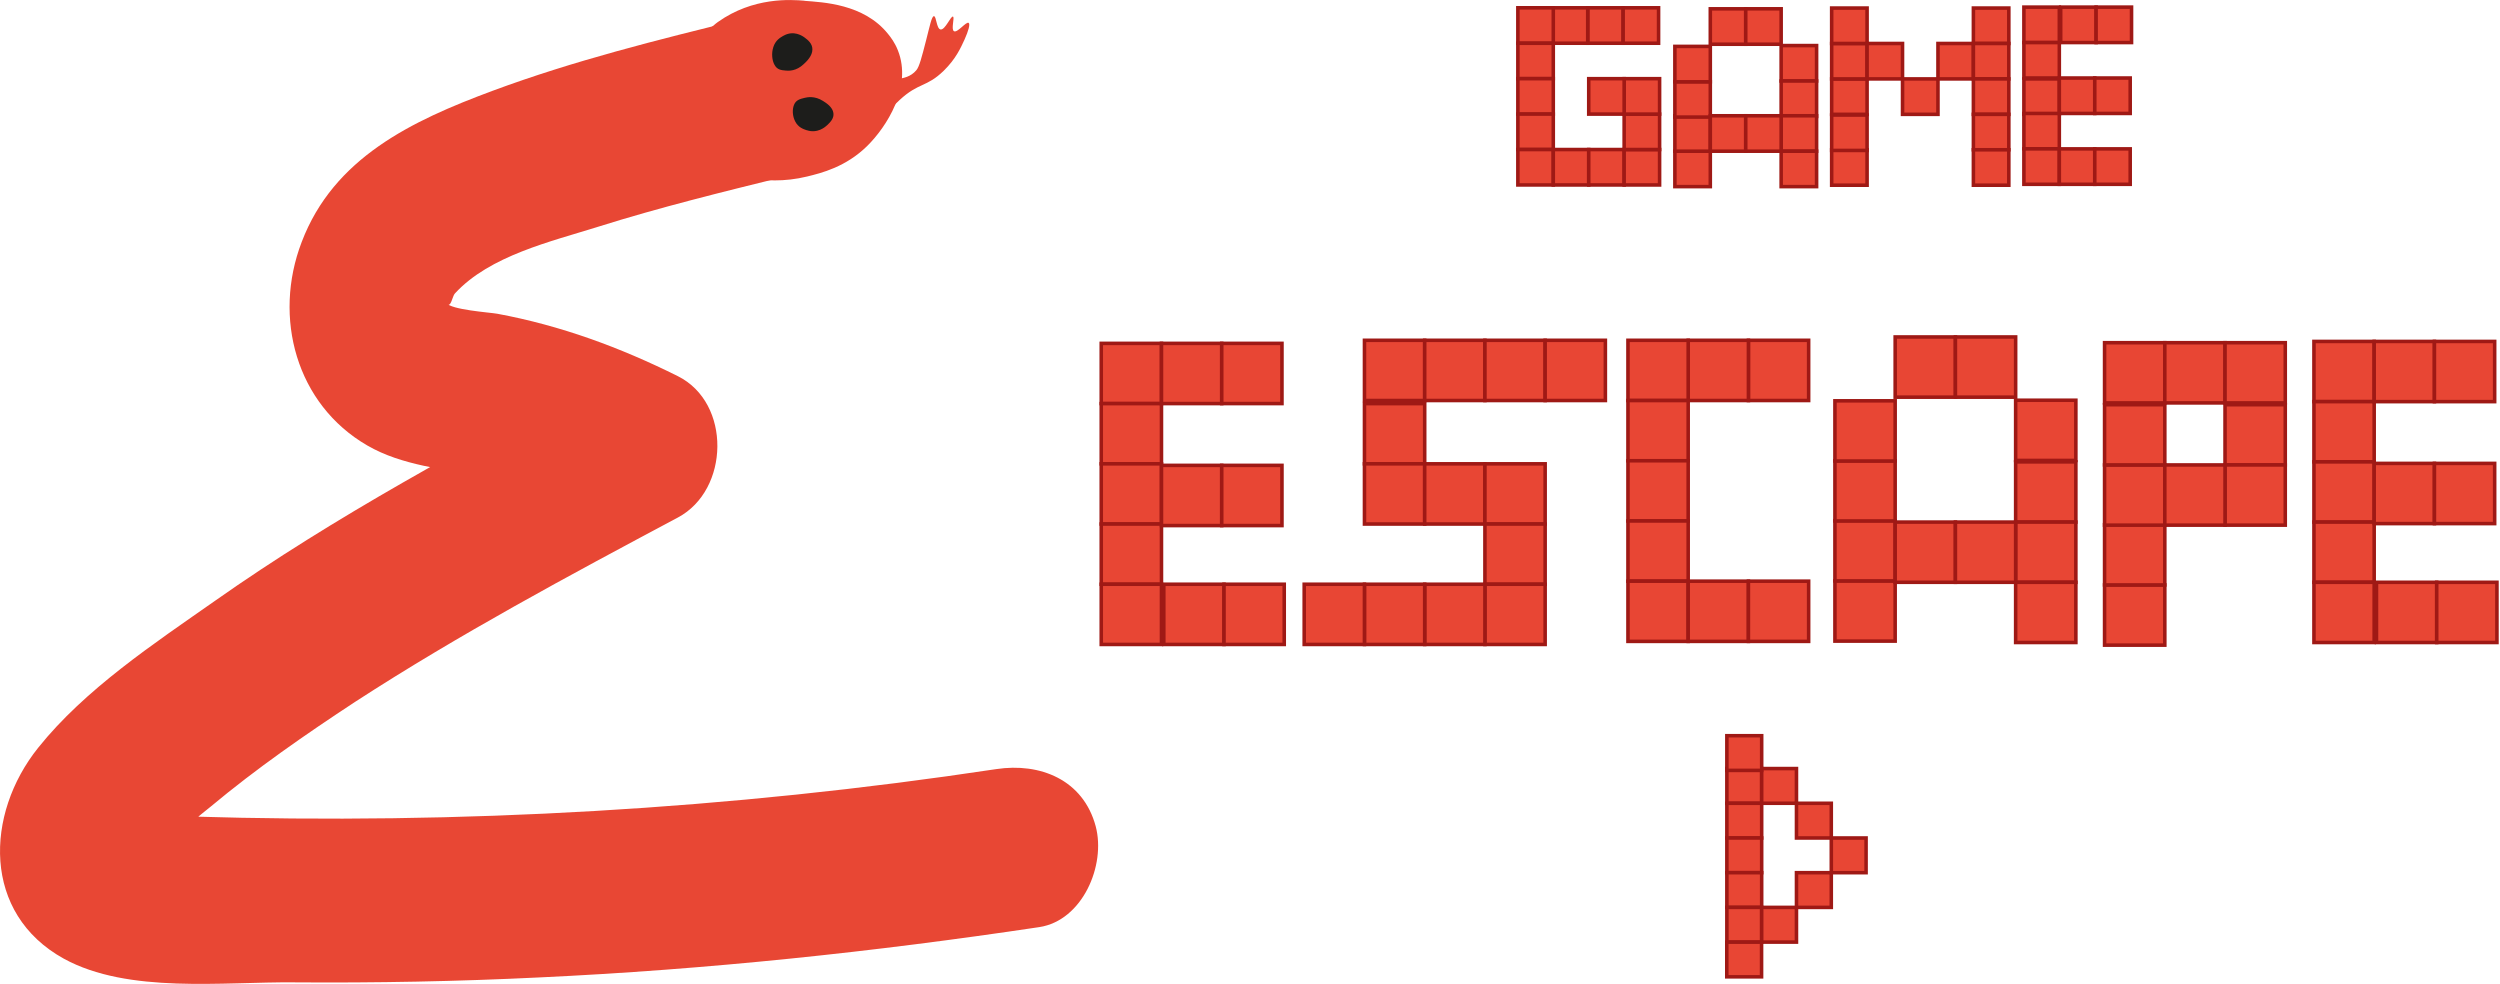 <svg width="1400" height="551" viewBox="0 0 1400 551" fill="none" xmlns="http://www.w3.org/2000/svg">
<g clip-path="url(#clip0_628_245)">
<path d="M415.267 10.762C368.274 22.283 321.106 34.039 275.752 50.883C230.398 67.727 186.858 88.431 168.951 135.513C152.682 177.857 165.907 226.401 205.643 249.444C225.541 260.966 248.305 262.253 270.134 267.4C292.021 272.547 313.674 279.857 334.098 290.092V210.96C261.297 249.795 188.087 288.806 120.378 336.472C86.436 360.276 47.578 385.952 21.36 418.762C-8.427 455.96 -10.066 511.639 35.815 536.905C71.922 556.673 125.06 549.713 164.796 550.123C210.501 550.474 256.206 549.596 301.735 547.374C395.662 542.987 489.12 533.103 581.994 519.184C606.221 515.499 619.389 484.56 613.595 462.744C606.573 436.542 582.345 427.009 557.941 430.694C408.888 453.211 257.844 461.867 107.152 457.246C99.72 457.071 89.069 454.498 82.046 456.311C80.759 456.662 79.706 456.662 78.769 455.96C74.439 463.446 77.482 471.517 88.191 480.173C91.234 478.886 96.852 470.114 99.603 467.365C105.397 461.867 111.717 456.72 117.862 451.807C143.494 430.401 170.999 411.335 198.972 392.97C257.142 355.246 318.414 322.435 379.627 289.8C408.537 274.418 409.649 225.699 379.627 210.668C347.265 194.526 313.849 182.244 278.444 175.693C274.113 174.933 252.402 173.471 250.061 169.669C252.402 173.354 253.338 165.633 254.743 164.347C274.23 143.116 308.758 135.221 334.975 126.974C369.327 116.154 404.382 107.557 439.202 98.959C495.733 85.039 471.74 -3.275 415.15 10.645V10.82L415.267 10.762Z" fill="#E84734"/>
<path d="M450.556 0.409C442.89 -0.234 421.822 -1.755 401.983 12.341C400.871 13.159 380.272 28.191 374.829 54.685C373.366 61.82 371.552 71.119 376.526 79.541C380.038 85.507 385.948 89.426 395.019 92.525C406.197 96.327 426.328 105.1 452.019 98.842C459.861 96.912 473.672 93.578 485.727 81.647C496.261 71.236 511.008 48.778 502.815 28.191C501.06 23.745 498.777 20.821 497.256 18.95C483.679 2.047 460.563 1.287 450.556 0.468V0.409Z" fill="#E84734"/>
<path d="M438.733 20.002C436.802 21.114 434.286 22.576 433.057 26.377C431.945 29.77 432.296 33.805 433.759 36.379C435.281 39.127 437.504 39.303 440.138 39.537C441.659 39.654 445.873 39.946 450.145 35.852C451.842 34.273 454.944 31.29 454.944 27.664C454.944 24.33 452.369 22.342 450.555 20.997C449.384 20.119 444.41 16.727 438.675 20.061L438.733 20.002Z" fill="#1D1D1B"/>
<path d="M492.34 49.07C497.256 42.052 506.795 46.789 513.115 39.361C514.813 37.373 516.1 32.343 518.675 22.342C520.606 14.914 521.718 9.007 523.006 9.065C524.41 9.065 524.41 16.084 526.692 16.493C529.267 16.961 532.428 8.831 533.656 9.299C534.768 9.709 532.428 16.493 534.242 17.487C536.173 18.54 541.03 11.931 542.435 12.809C543.43 13.452 542.259 17.429 540.211 21.991C537.928 27.021 535.178 33.045 528.507 39.595C518.792 49.07 514.52 46.029 503.694 56.088C497.432 61.82 495.442 66.031 493.16 65.212C490.117 64.159 488.361 54.743 492.34 49.07Z" fill="#E84734"/>
<path d="M451.726 72.932C449.678 72.231 446.986 71.295 445.289 67.961C443.767 65.037 443.591 61.294 444.645 58.72C445.757 55.971 447.98 55.445 450.555 54.802C452.018 54.451 456.173 53.515 460.914 56.556C462.786 57.726 466.239 59.949 466.707 63.282C467.175 66.323 464.835 68.546 463.255 70.067C462.201 71.061 457.812 74.98 451.667 72.874L451.726 72.932Z" fill="#1D1D1B"/>
</g>
<g clip-path="url(#clip1_628_245)">
<path d="M797.828 190.569H764.102V224.287H797.828V190.569Z" fill="#E84634" stroke="#9F1915" stroke-width="2" stroke-miterlimit="10"/>
<path d="M797.828 226.021H764.102V259.739H797.828V226.021Z" fill="#E84634" stroke="#9F1915" stroke-width="2" stroke-miterlimit="10"/>
<path d="M831.555 190.569H797.828V224.287H831.555V190.569Z" fill="#E84634" stroke="#9F1915" stroke-width="2" stroke-miterlimit="10"/>
<path d="M865.284 190.569H831.557V224.287H865.284V190.569Z" fill="#E84634" stroke="#9F1915" stroke-width="2" stroke-miterlimit="10"/>
<path d="M797.828 259.739H764.102V293.457H797.828V259.739Z" fill="#E84634" stroke="#9F1915" stroke-width="2" stroke-miterlimit="10"/>
<path d="M831.555 259.739H797.828V293.457H831.555V259.739Z" fill="#E84634" stroke="#9F1915" stroke-width="2" stroke-miterlimit="10"/>
<path d="M865.284 259.739H831.557V293.457H865.284V259.739Z" fill="#E84634" stroke="#9F1915" stroke-width="2" stroke-miterlimit="10"/>
<path d="M865.284 293.457H831.557V327.175H865.284V293.457Z" fill="#E84634" stroke="#9F1915" stroke-width="2" stroke-miterlimit="10"/>
<path d="M865.284 327.175H831.557V360.893H865.284V327.175Z" fill="#E84634" stroke="#9F1915" stroke-width="2" stroke-miterlimit="10"/>
<path d="M831.555 327.175H797.828V360.893H831.555V327.175Z" fill="#E84634" stroke="#9F1915" stroke-width="2" stroke-miterlimit="10"/>
<path d="M797.828 327.175H764.102V360.893H797.828V327.175Z" fill="#E84634" stroke="#9F1915" stroke-width="2" stroke-miterlimit="10"/>
<path d="M764.084 327.175H730.357V360.893H764.084V327.175Z" fill="#E84634" stroke="#9F1915" stroke-width="2" stroke-miterlimit="10"/>
<path d="M899.01 190.569H865.283V224.287H899.01V190.569Z" fill="#E84634" stroke="#9F1915" stroke-width="2" stroke-miterlimit="10"/>
<path d="M1012.84 190.569H979.111V224.287H1012.84V190.569Z" fill="#E84634" stroke="#9F1915" stroke-width="2" stroke-miterlimit="10"/>
<path d="M979.112 190.569H945.385V224.287H979.112V190.569Z" fill="#E84634" stroke="#9F1915" stroke-width="2" stroke-miterlimit="10"/>
<path d="M945.383 190.569H911.656V224.287H945.383V190.569Z" fill="#E84634" stroke="#9F1915" stroke-width="2" stroke-miterlimit="10"/>
<path d="M945.383 224.304H911.656V258.022H945.383V224.304Z" fill="#E84634" stroke="#9F1915" stroke-width="2" stroke-miterlimit="10"/>
<path d="M945.383 258.022H911.656V291.74H945.383V258.022Z" fill="#E84634" stroke="#9F1915" stroke-width="2" stroke-miterlimit="10"/>
<path d="M945.383 291.74H911.656V325.458H945.383V291.74Z" fill="#E84634" stroke="#9F1915" stroke-width="2" stroke-miterlimit="10"/>
<path d="M945.383 325.458H911.656V359.176H945.383V325.458Z" fill="#E84634" stroke="#9F1915" stroke-width="2" stroke-miterlimit="10"/>
<path d="M979.112 325.458H945.385V359.176H979.112V325.458Z" fill="#E84634" stroke="#9F1915" stroke-width="2" stroke-miterlimit="10"/>
<path d="M1012.84 325.458H979.111V359.176H1012.84V325.458Z" fill="#E84634" stroke="#9F1915" stroke-width="2" stroke-miterlimit="10"/>
<path d="M1061.29 325.305H1027.56V359.023H1061.29V325.305Z" fill="#E84634" stroke="#9F1915" stroke-width="2" stroke-miterlimit="10"/>
<path d="M1061.29 291.587H1027.56V325.305H1061.29V291.587Z" fill="#E84634" stroke="#9F1915" stroke-width="2" stroke-miterlimit="10"/>
<path d="M1061.29 258.022H1027.56V291.74H1061.29V258.022Z" fill="#E84634" stroke="#9F1915" stroke-width="2" stroke-miterlimit="10"/>
<path d="M1061.29 224.457H1027.56V258.175H1061.29V224.457Z" fill="#E84634" stroke="#9F1915" stroke-width="2" stroke-miterlimit="10"/>
<path d="M1095.03 188.699H1061.3V222.418H1095.03V188.699Z" fill="#E84634" stroke="#9F1915" stroke-width="2" stroke-miterlimit="10"/>
<path d="M1128.76 188.699H1095.03V222.418H1128.76V188.699Z" fill="#E84634" stroke="#9F1915" stroke-width="2" stroke-miterlimit="10"/>
<path d="M1162.48 224.134H1128.76V257.852H1162.48V224.134Z" fill="#E84634" stroke="#9F1915" stroke-width="2" stroke-miterlimit="10"/>
<path d="M1162.48 258.651H1128.76V292.369H1162.48V258.651Z" fill="#E84634" stroke="#9F1915" stroke-width="2" stroke-miterlimit="10"/>
<path d="M1162.48 292.369H1128.76V326.087H1162.48V292.369Z" fill="#E84634" stroke="#9F1915" stroke-width="2" stroke-miterlimit="10"/>
<path d="M1162.48 326.087H1128.76V359.805H1162.48V326.087Z" fill="#E84634" stroke="#9F1915" stroke-width="2" stroke-miterlimit="10"/>
<path d="M1095.03 292.369H1061.3V326.087H1095.03V292.369Z" fill="#E84634" stroke="#9F1915" stroke-width="2" stroke-miterlimit="10"/>
<path d="M1128.76 292.369H1095.03V326.087H1128.76V292.369Z" fill="#E84634" stroke="#9F1915" stroke-width="2" stroke-miterlimit="10"/>
<path d="M1212.29 327.565H1178.56V361.283H1212.29V327.565Z" fill="#E84634" stroke="#9F1915" stroke-width="2" stroke-miterlimit="10"/>
<path d="M1212.29 293.847H1178.56V327.565H1212.29V293.847Z" fill="#E84634" stroke="#9F1915" stroke-width="2" stroke-miterlimit="10"/>
<path d="M1212.29 260.367H1178.56V294.085H1212.29V260.367Z" fill="#E84634" stroke="#9F1915" stroke-width="2" stroke-miterlimit="10"/>
<path d="M1212.29 226.632H1178.56V260.35H1212.29V226.632Z" fill="#E84634" stroke="#9F1915" stroke-width="2" stroke-miterlimit="10"/>
<path d="M1212.29 191.912H1178.56V225.63H1212.29V191.912Z" fill="#E84634" stroke="#9F1915" stroke-width="2" stroke-miterlimit="10"/>
<path d="M1246.02 191.912H1212.29V225.63H1246.02V191.912Z" fill="#E84634" stroke="#9F1915" stroke-width="2" stroke-miterlimit="10"/>
<path d="M1279.75 191.912H1246.02V225.63H1279.75V191.912Z" fill="#E84634" stroke="#9F1915" stroke-width="2" stroke-miterlimit="10"/>
<path d="M1279.75 226.632H1246.02V260.35H1279.75V226.632Z" fill="#E84634" stroke="#9F1915" stroke-width="2" stroke-miterlimit="10"/>
<path d="M1279.75 260.367H1246.02V294.085H1279.75V260.367Z" fill="#E84634" stroke="#9F1915" stroke-width="2" stroke-miterlimit="10"/>
<path d="M1246.02 260.367H1212.29V294.085H1246.02V260.367Z" fill="#E84634" stroke="#9F1915" stroke-width="2" stroke-miterlimit="10"/>
<path d="M650.426 192.285H616.699V226.003H650.426V192.285Z" fill="#E84634" stroke="#9F1915" stroke-width="2" stroke-miterlimit="10"/>
<path d="M650.426 226.021H616.699V259.739H650.426V226.021Z" fill="#E84634" stroke="#9F1915" stroke-width="2" stroke-miterlimit="10"/>
<path d="M650.426 259.739H616.699V293.457H650.426V259.739Z" fill="#E84634" stroke="#9F1915" stroke-width="2" stroke-miterlimit="10"/>
<path d="M650.426 293.457H616.699V327.175H650.426V293.457Z" fill="#E84634" stroke="#9F1915" stroke-width="2" stroke-miterlimit="10"/>
<path d="M650.426 327.175H616.699V360.893H650.426V327.175Z" fill="#E84634" stroke="#9F1915" stroke-width="2" stroke-miterlimit="10"/>
<path d="M684.155 192.285H650.428V226.003H684.155V192.285Z" fill="#E84634" stroke="#9F1915" stroke-width="2" stroke-miterlimit="10"/>
<path d="M717.897 192.285H684.17V226.003H717.897V192.285Z" fill="#E84634" stroke="#9F1915" stroke-width="2" stroke-miterlimit="10"/>
<path d="M684.155 260.605H650.428V294.323H684.155V260.605Z" fill="#E84634" stroke="#9F1915" stroke-width="2" stroke-miterlimit="10"/>
<path d="M717.897 260.605H684.17V294.323H717.897V260.605Z" fill="#E84634" stroke="#9F1915" stroke-width="2" stroke-miterlimit="10"/>
<path d="M685.446 327.175H651.719V360.893H685.446V327.175Z" fill="#E84634" stroke="#9F1915" stroke-width="2" stroke-miterlimit="10"/>
<path d="M719.172 327.175H685.445V360.893H719.172V327.175Z" fill="#E84634" stroke="#9F1915" stroke-width="2" stroke-miterlimit="10"/>
<path d="M1329.54 191.198H1295.81V224.916H1329.54V191.198Z" fill="#E84634" stroke="#9F1915" stroke-width="2" stroke-miterlimit="10"/>
<path d="M1329.54 224.916H1295.81V258.634H1329.54V224.916Z" fill="#E84634" stroke="#9F1915" stroke-width="2" stroke-miterlimit="10"/>
<path d="M1329.54 258.651H1295.81V292.369H1329.54V258.651Z" fill="#E84634" stroke="#9F1915" stroke-width="2" stroke-miterlimit="10"/>
<path d="M1329.54 292.369H1295.81V326.087H1329.54V292.369Z" fill="#E84634" stroke="#9F1915" stroke-width="2" stroke-miterlimit="10"/>
<path d="M1329.54 326.087H1295.81V359.805H1329.54V326.087Z" fill="#E84634" stroke="#9F1915" stroke-width="2" stroke-miterlimit="10"/>
<path d="M1363.28 191.198H1329.55V224.916H1363.28V191.198Z" fill="#E84634" stroke="#9F1915" stroke-width="2" stroke-miterlimit="10"/>
<path d="M1397.01 191.198H1363.28V224.916H1397.01V191.198Z" fill="#E84634" stroke="#9F1915" stroke-width="2" stroke-miterlimit="10"/>
<path d="M1363.28 259.5H1329.55V293.219H1363.28V259.5Z" fill="#E84634" stroke="#9F1915" stroke-width="2" stroke-miterlimit="10"/>
<path d="M1397.01 259.5H1363.28V293.219H1397.01V259.5Z" fill="#E84634" stroke="#9F1915" stroke-width="2" stroke-miterlimit="10"/>
<path d="M1364.56 326.087H1330.83V359.805H1364.56V326.087Z" fill="#E84634" stroke="#9F1915" stroke-width="2" stroke-miterlimit="10"/>
<path d="M1398.28 326.087H1364.56V359.805H1398.28V326.087Z" fill="#E84634" stroke="#9F1915" stroke-width="2" stroke-miterlimit="10"/>
</g>
<g clip-path="url(#clip2_628_245)">
<path d="M986.533 430.395H967.041V449.829H986.533V430.395Z" fill="#E84634" stroke="#9F1915" stroke-width="2" stroke-miterlimit="10"/>
<path d="M986.533 449.839H967.041V469.274H986.533V449.839Z" fill="#E84634" stroke="#9F1915" stroke-width="2" stroke-miterlimit="10"/>
<path d="M986.533 469.273H967.041V488.708H986.533V469.273Z" fill="#E84634" stroke="#9F1915" stroke-width="2" stroke-miterlimit="10"/>
<path d="M986.533 488.708H967.041V508.142H986.533V488.708Z" fill="#E84634" stroke="#9F1915" stroke-width="2" stroke-miterlimit="10"/>
<path d="M986.533 508.142H967.041V527.576H986.533V508.142Z" fill="#E84634" stroke="#9F1915" stroke-width="2" stroke-miterlimit="10"/>
<path d="M1006.02 430.395H986.533V449.829H1006.02V430.395Z" fill="#E84634" stroke="#9F1915" stroke-width="2" stroke-miterlimit="10"/>
<path d="M1006.02 508.142H986.533V527.576H1006.02V508.142Z" fill="#E84634" stroke="#9F1915" stroke-width="2" stroke-miterlimit="10"/>
<path d="M1025.52 449.839H1006.03V469.274H1025.52V449.839Z" fill="#E84634" stroke="#9F1915" stroke-width="2" stroke-miterlimit="10"/>
<path d="M1025.52 488.708H1006.03V508.142H1025.52V488.708Z" fill="#E84634" stroke="#9F1915" stroke-width="2" stroke-miterlimit="10"/>
<path d="M1045.02 469.273H1025.53V488.708H1045.02V469.273Z" fill="#E84634" stroke="#9F1915" stroke-width="2" stroke-miterlimit="10"/>
<path d="M986.533 411.979H967.041V431.414H986.533V411.979Z" fill="#E84634" stroke="#9F1915" stroke-width="2" stroke-miterlimit="10"/>
<path d="M986.474 527.586H966.982V547.02H986.474V527.586Z" fill="#E84634" stroke="#9F1915" stroke-width="2" stroke-miterlimit="10"/>
</g>
<g clip-path="url(#clip3_628_245)">
<path d="M908.959 4.37H889.119V24.21H908.959V4.37Z" fill="#E84634" stroke="#9F1915" stroke-width="2" stroke-miterlimit="10"/>
<path d="M928.801 4.37H908.961V24.21H928.801V4.37Z" fill="#E84634" stroke="#9F1915" stroke-width="2" stroke-miterlimit="10"/>
<path d="M889.119 4.37H869.279V24.21H889.119V4.37Z" fill="#E84634" stroke="#9F1915" stroke-width="2" stroke-miterlimit="10"/>
<path d="M869.84 4.37H850V24.21H869.84V4.37Z" fill="#E84634" stroke="#9F1915" stroke-width="2" stroke-miterlimit="10"/>
<path d="M869.84 24.22H850V44.06H869.84V24.22Z" fill="#E84634" stroke="#9F1915" stroke-width="2" stroke-miterlimit="10"/>
<path d="M869.84 44.06H850V63.9H869.84V44.06Z" fill="#E84634" stroke="#9F1915" stroke-width="2" stroke-miterlimit="10"/>
<path d="M869.84 63.9H850V83.74H869.84V63.9Z" fill="#E84634" stroke="#9F1915" stroke-width="2" stroke-miterlimit="10"/>
<path d="M869.84 83.74H850V103.58H869.84V83.74Z" fill="#E84634" stroke="#9F1915" stroke-width="2" stroke-miterlimit="10"/>
<path d="M889.68 83.74H869.84V103.58H889.68V83.74Z" fill="#E84634" stroke="#9F1915" stroke-width="2" stroke-miterlimit="10"/>
<path d="M909.529 83.74H889.689V103.58H909.529V83.74Z" fill="#E84634" stroke="#9F1915" stroke-width="2" stroke-miterlimit="10"/>
<path d="M929.369 83.74H909.529V103.58H929.369V83.74Z" fill="#E84634" stroke="#9F1915" stroke-width="2" stroke-miterlimit="10"/>
<path d="M929.369 63.9H909.529V83.74H929.369V63.9Z" fill="#E84634" stroke="#9F1915" stroke-width="2" stroke-miterlimit="10"/>
<path d="M929.369 44.06H909.529V63.9H929.369V44.06Z" fill="#E84634" stroke="#9F1915" stroke-width="2" stroke-miterlimit="10"/>
<path d="M909.529 44.06H889.689V63.9H909.529V44.06Z" fill="#E84634" stroke="#9F1915" stroke-width="2" stroke-miterlimit="10"/>
<path d="M957.77 84.67H937.93V104.51H957.77V84.67Z" fill="#E84634" stroke="#9F1915" stroke-width="2" stroke-miterlimit="10"/>
<path d="M957.77 64.83H937.93V84.67H957.77V64.83Z" fill="#E84634" stroke="#9F1915" stroke-width="2" stroke-miterlimit="10"/>
<path d="M957.77 45.73H937.93V65.57H957.77V45.73Z" fill="#E84634" stroke="#9F1915" stroke-width="2" stroke-miterlimit="10"/>
<path d="M957.77 25.98H937.93V45.82H957.77V25.98Z" fill="#E84634" stroke="#9F1915" stroke-width="2" stroke-miterlimit="10"/>
<path d="M977.61 4.94H957.77V24.78H977.61V4.94Z" fill="#E84634" stroke="#9F1915" stroke-width="2" stroke-miterlimit="10"/>
<path d="M997.449 4.93H977.609V24.77H997.449V4.93Z" fill="#E84634" stroke="#9F1915" stroke-width="2" stroke-miterlimit="10"/>
<path d="M1017.29 25.52H997.449V45.36H1017.29V25.52Z" fill="#E84634" stroke="#9F1915" stroke-width="2" stroke-miterlimit="10"/>
<path d="M1017.29 45.36H997.449V65.2H1017.29V45.36Z" fill="#E84634" stroke="#9F1915" stroke-width="2" stroke-miterlimit="10"/>
<path d="M1017.29 64.83H997.449V84.67H1017.29V64.83Z" fill="#E84634" stroke="#9F1915" stroke-width="2" stroke-miterlimit="10"/>
<path d="M1017.29 84.67H997.449V104.51H1017.29V84.67Z" fill="#E84634" stroke="#9F1915" stroke-width="2" stroke-miterlimit="10"/>
<path d="M977.61 64.83H957.77V84.67H977.61V64.83Z" fill="#E84634" stroke="#9F1915" stroke-width="2" stroke-miterlimit="10"/>
<path d="M997.449 64.83H977.609V84.67H997.449V64.83Z" fill="#E84634" stroke="#9F1915" stroke-width="2" stroke-miterlimit="10"/>
<path d="M1045.57 83.88H1025.73V103.72H1045.57V83.88Z" fill="#E84634" stroke="#9F1915" stroke-width="2" stroke-miterlimit="10"/>
<path d="M1045.57 64.41H1025.73V84.25H1045.57V64.41Z" fill="#E84634" stroke="#9F1915" stroke-width="2" stroke-miterlimit="10"/>
<path d="M1045.57 44.19H1025.73V64.03H1045.57V44.19Z" fill="#E84634" stroke="#9F1915" stroke-width="2" stroke-miterlimit="10"/>
<path d="M1045.57 24.35H1025.73V44.19H1045.57V24.35Z" fill="#E84634" stroke="#9F1915" stroke-width="2" stroke-miterlimit="10"/>
<path d="M1045.57 4.51H1025.73V24.35H1045.57V4.51Z" fill="#E84634" stroke="#9F1915" stroke-width="2" stroke-miterlimit="10"/>
<path d="M1065.41 24.35H1045.57V44.19H1065.41V24.35Z" fill="#E84634" stroke="#9F1915" stroke-width="2" stroke-miterlimit="10"/>
<path d="M1085.26 44.19H1065.42V64.03H1085.26V44.19Z" fill="#E84634" stroke="#9F1915" stroke-width="2" stroke-miterlimit="10"/>
<path d="M1105.1 24.35H1085.26V44.19H1105.1V24.35Z" fill="#E84634" stroke="#9F1915" stroke-width="2" stroke-miterlimit="10"/>
<path d="M1124.94 4.51H1105.1V24.35H1124.94V4.51Z" fill="#E84634" stroke="#9F1915" stroke-width="2" stroke-miterlimit="10"/>
<path d="M1124.94 24.35H1105.1V44.19H1124.94V24.35Z" fill="#E84634" stroke="#9F1915" stroke-width="2" stroke-miterlimit="10"/>
<path d="M1124.94 44.19H1105.1V64.03H1124.94V44.19Z" fill="#E84634" stroke="#9F1915" stroke-width="2" stroke-miterlimit="10"/>
<path d="M1124.94 64.03H1105.1V83.87H1124.94V64.03Z" fill="#E84634" stroke="#9F1915" stroke-width="2" stroke-miterlimit="10"/>
<path d="M1124.94 83.88H1105.1V103.72H1124.94V83.88Z" fill="#E84634" stroke="#9F1915" stroke-width="2" stroke-miterlimit="10"/>
<path d="M1153.22 4H1133.38V23.84H1153.22V4Z" fill="#E84634" stroke="#9F1915" stroke-width="2" stroke-miterlimit="10"/>
<path d="M1153.22 23.84H1133.38V43.68H1153.22V23.84Z" fill="#E84634" stroke="#9F1915" stroke-width="2" stroke-miterlimit="10"/>
<path d="M1153.22 44.19H1133.38V64.03H1153.22V44.19Z" fill="#E84634" stroke="#9F1915" stroke-width="2" stroke-miterlimit="10"/>
<path d="M1153.22 63.53H1133.38V83.37H1153.22V63.53Z" fill="#E84634" stroke="#9F1915" stroke-width="2" stroke-miterlimit="10"/>
<path d="M1153.22 83.37H1133.38V103.21H1153.22V83.37Z" fill="#E84634" stroke="#9F1915" stroke-width="2" stroke-miterlimit="10"/>
<path d="M1173.82 4H1153.98V23.84H1173.82V4Z" fill="#E84634" stroke="#9F1915" stroke-width="2" stroke-miterlimit="10"/>
<path d="M1193.66 4H1173.82V23.84H1193.66V4Z" fill="#E84634" stroke="#9F1915" stroke-width="2" stroke-miterlimit="10"/>
<path d="M1173.06 43.69H1153.22V63.53H1173.06V43.69Z" fill="#E84634" stroke="#9F1915" stroke-width="2" stroke-miterlimit="10"/>
<path d="M1192.91 43.69H1173.07V63.53H1192.91V43.69Z" fill="#E84634" stroke="#9F1915" stroke-width="2" stroke-miterlimit="10"/>
<path d="M1173.06 83.37H1153.22V103.21H1173.06V83.37Z" fill="#E84634" stroke="#9F1915" stroke-width="2" stroke-miterlimit="10"/>
<path d="M1192.91 83.37H1173.07V103.21H1192.91V83.37Z" fill="#E84634" stroke="#9F1915" stroke-width="2" stroke-miterlimit="10"/>
</g>
<defs>
<clipPath id="clip0_628_245">
<rect width="615" height="551" fill="white"/>
</clipPath>
<clipPath id="clip1_628_245">
<rect width="785" height="176" fill="white" transform="translate(615 187)"/>
</clipPath>
<clipPath id="clip2_628_245">
<rect width="80" height="137" fill="white" transform="translate(966 411)"/>
</clipPath>
<clipPath id="clip3_628_245">
<rect width="345.66" height="102.52" fill="white" transform="translate(849 3)"/>
</clipPath>
</defs>
</svg>
